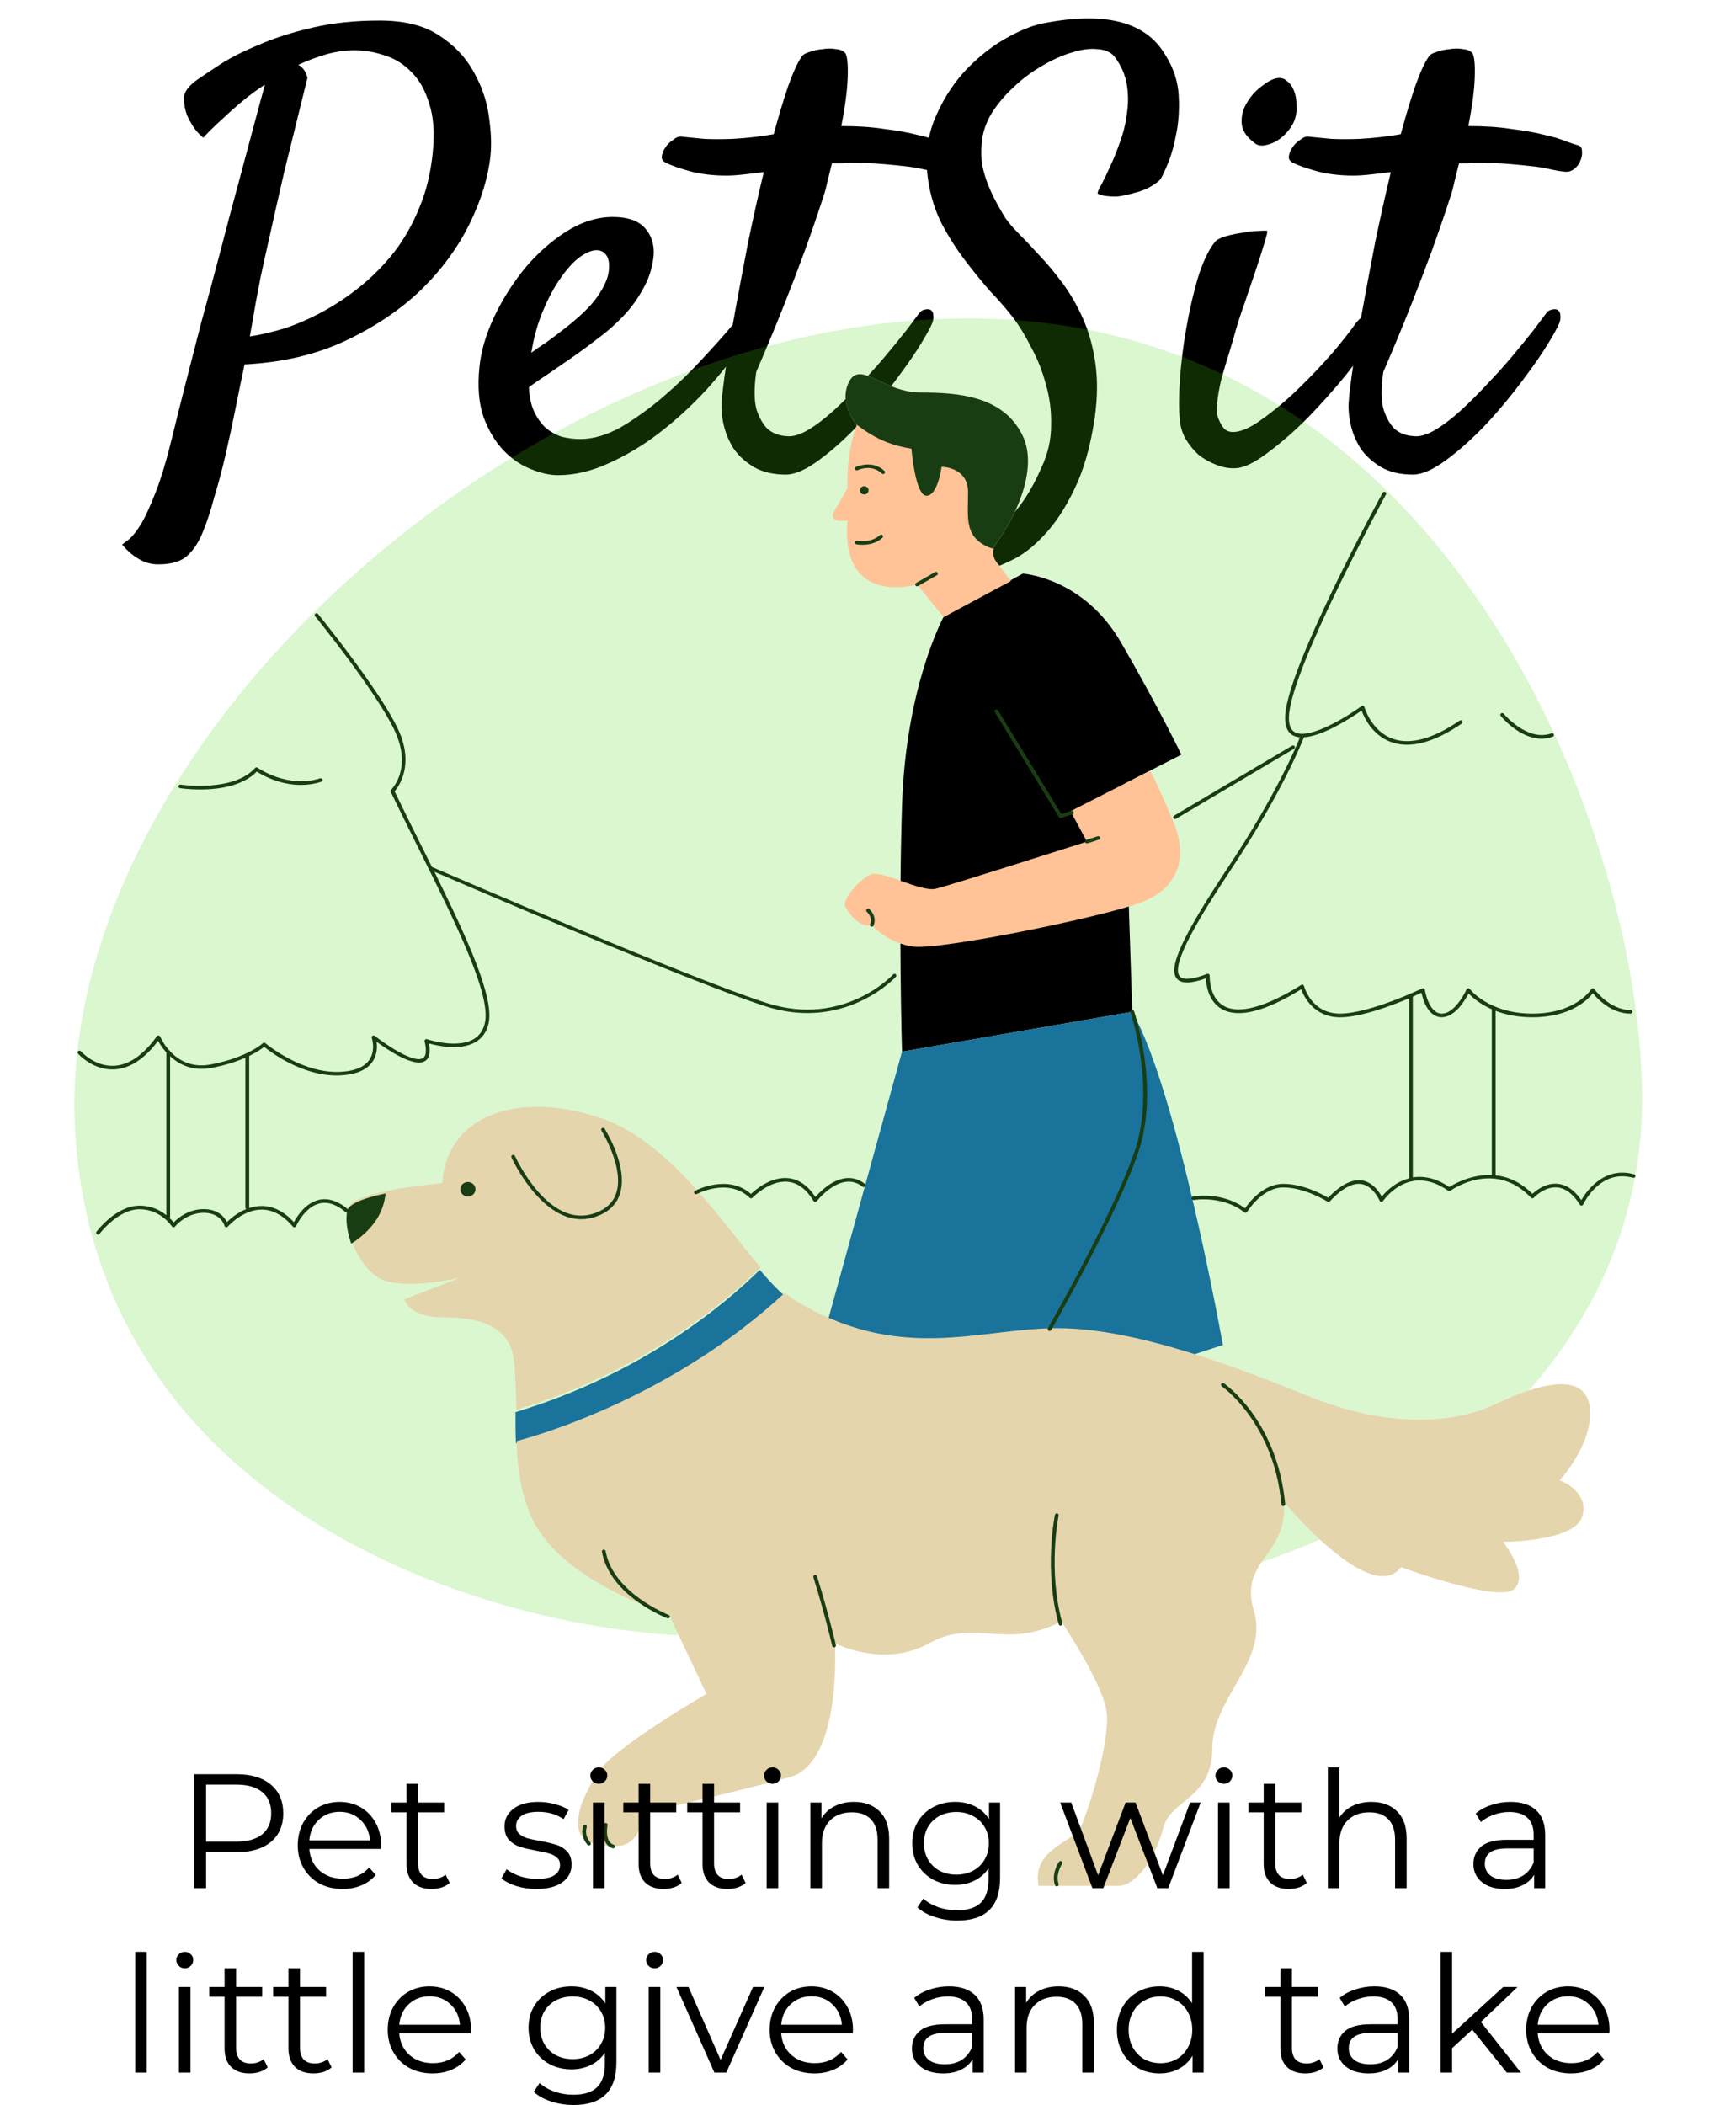 <svg width="320" height="388" viewBox="0 0 320 388" fill="none" xmlns="http://www.w3.org/2000/svg">
<path d="M22.52 100.361C22.806 100.146 23.271 99.788 23.916 99.287C24.489 98.786 25.205 97.855 26.064 96.494C26.852 95.133 27.747 93.164 28.75 90.586C29.753 88.008 30.791 84.499 31.865 80.059C32.438 77.695 33.19 74.688 34.121 71.035C35.052 67.383 36.055 63.48 37.129 59.326C38.275 55.172 39.42 50.911 40.566 46.543C41.712 42.103 42.822 37.913 43.896 33.975C44.971 29.964 45.938 26.348 46.797 23.125C47.656 19.902 48.337 17.396 48.838 15.605C47.477 16.465 46.152 17.432 44.863 18.506C43.717 19.437 42.5 20.511 41.211 21.729C39.922 22.874 38.669 24.092 37.451 25.381C36.52 24.593 35.804 23.734 35.303 22.803C35.016 22.373 34.766 21.908 34.551 21.406C34.121 20.332 33.906 19.222 33.906 18.076C33.906 16.93 34.801 15.749 36.592 14.531C37.523 13.887 38.919 12.956 40.781 11.738C42.715 10.521 45.078 9.339 47.871 8.193C50.664 6.976 53.922 5.938 57.646 5.078C61.37 4.219 65.488 3.789 70 3.789C74.512 3.789 78.128 4.684 80.85 6.475C83.642 8.265 85.755 10.449 87.188 13.027C88.691 15.605 89.658 18.327 90.088 21.191C90.517 24.056 90.625 26.562 90.41 28.711C89.98 32.721 88.691 36.911 86.543 41.279C84.394 45.648 81.422 49.694 77.627 53.418C73.831 57.07 69.212 60.185 63.77 62.764C58.327 65.342 52.096 66.81 45.078 67.168C44.505 69.889 43.932 72.682 43.359 75.547C42.786 78.412 42.178 81.24 41.533 84.033C40.889 86.755 40.208 89.297 39.492 91.66C38.848 94.095 38.167 96.172 37.451 97.891C36.735 99.753 35.804 101.221 34.658 102.295C33.512 103.441 31.686 104.014 29.18 104.014C27.891 104.014 26.709 103.691 25.635 103.047C24.489 102.402 23.451 101.507 22.52 100.361ZM47.978 51.377C47.764 52.523 47.477 54.027 47.119 55.889C46.833 57.679 46.475 59.72 46.045 62.012C47.978 61.725 50.127 61.224 52.49 60.508C54.853 59.72 57.217 58.682 59.58 57.393C61.943 56.103 64.235 54.564 66.455 52.773C68.747 50.911 70.823 48.799 72.686 46.435C74.547 44.001 76.087 41.279 77.305 38.272C78.594 35.192 79.417 31.79 79.775 28.066C80.133 24.486 79.919 21.514 79.131 19.15C78.415 16.715 77.34 14.782 75.908 13.35C74.476 11.846 72.829 10.807 70.967 10.234C69.105 9.59 67.243 9.268 65.381 9.268C63.59 9.268 61.836 9.518 60.117 10.02C58.398 10.521 56.68 11.165 54.961 11.953C55.176 12.025 55.426 12.204 55.713 12.49C56.142 12.92 56.465 13.529 56.68 14.316C54.961 21.263 53.529 27.064 52.383 31.719C51.309 36.374 50.449 40.169 49.805 43.105C49.017 46.543 48.408 49.3 47.978 51.377ZM137.461 62.656C135.312 65.807 132.878 68.887 130.156 71.894C127.435 74.831 124.534 77.481 121.455 79.844C118.447 82.135 115.332 83.997 112.109 85.43C108.958 86.862 105.879 87.578 102.871 87.578C101.296 87.578 99.577 87.184 97.715 86.397C95.924 85.68 94.277 84.534 92.773 82.959C91.269 81.383 90.052 79.342 89.121 76.836C88.262 74.329 88.011 71.286 88.369 67.705C88.656 64.769 89.551 61.69 91.055 58.467C92.63 55.172 94.528 52.165 96.748 49.443C99.04 46.722 101.582 44.466 104.375 42.676C107.24 40.885 110.104 39.99 112.969 39.99C115.69 39.99 117.66 40.671 118.877 42.031C120.094 43.392 120.632 45.075 120.488 47.08C120.273 49.3 119.629 51.341 118.555 53.203C117.552 55.065 116.335 56.748 114.902 58.252C113.47 59.756 111.93 61.117 110.283 62.334C108.708 63.551 107.204 64.662 105.771 65.664C104.196 66.738 102.692 67.777 101.26 68.779C99.828 69.71 98.574 70.57 97.5 71.357C97.572 73.148 97.894 74.652 98.467 75.869C99.04 77.087 99.756 78.089 100.615 78.877C101.475 79.593 102.441 80.13 103.516 80.488C104.661 80.775 105.807 80.918 106.953 80.918C109.388 80.918 111.93 80.166 114.58 78.662C117.23 77.087 119.808 75.225 122.314 73.076C124.893 70.856 127.256 68.564 129.404 66.201C131.624 63.838 133.45 61.797 134.883 60.078C135.384 59.505 135.885 59.183 136.387 59.111C136.96 58.968 137.389 59.04 137.676 59.326C138.034 59.541 138.213 59.971 138.213 60.615C138.213 61.188 137.962 61.868 137.461 62.656ZM109.961 46.113C109.102 46.113 108.063 46.543 106.846 47.402C105.7 48.262 104.554 49.515 103.408 51.162C102.262 52.738 101.188 54.707 100.186 57.07C99.183 59.362 98.431 62.012 97.93 65.019C98.789 64.375 99.72 63.73 100.723 63.086C101.725 62.37 102.728 61.618 103.73 60.83C106.81 58.467 108.958 56.39 110.176 54.6C111.393 52.809 112.074 51.27 112.217 49.98C112.36 48.62 112.217 47.653 111.787 47.08C111.357 46.435 110.749 46.113 109.961 46.113ZM169.365 57.822C169.652 57.393 170.01 57.142 170.439 57.07C170.941 56.927 171.335 56.963 171.621 57.178C171.908 57.393 172.051 57.751 172.051 58.252C172.122 58.753 171.943 59.434 171.514 60.293C170.081 63.014 168.184 65.951 165.82 69.102C163.529 72.253 161.094 75.225 158.516 78.018C155.937 80.739 153.431 82.995 150.996 84.785C148.561 86.576 146.52 87.471 144.873 87.471C142.51 87.471 140.54 87.005 138.965 86.074C137.389 85.143 136.136 83.997 135.205 82.637C134.346 81.276 133.737 79.808 133.379 78.232C133.021 76.585 132.913 75.081 133.057 73.721C133.128 72.575 133.379 70.534 133.809 67.598C134.238 64.59 134.811 61.152 135.527 57.285C136.243 53.346 137.031 49.157 137.891 44.717C138.822 40.205 139.788 35.872 140.791 31.719C139.574 31.862 138.356 32.005 137.139 32.148C135.921 32.292 134.811 32.363 133.809 32.363C131.517 32.363 129.368 32.113 127.363 31.611C125.286 31.038 123.747 30.501 122.744 30C122.171 29.713 121.921 29.32 121.992 28.818C122.064 28.245 122.279 27.708 122.637 27.207C122.995 26.634 123.46 26.169 124.033 25.811C124.534 25.381 125 25.166 125.43 25.166C126.79 25.309 128.258 25.453 129.834 25.596C131.409 25.667 133.128 25.667 134.99 25.596C136.351 25.524 137.64 25.417 138.857 25.273C140.146 25.13 141.4 24.951 142.617 24.736C143.548 21.299 144.443 18.327 145.303 15.82C146.234 13.242 147.057 11.452 147.773 10.449C147.988 10.091 148.454 9.805 149.17 9.59C149.958 9.303 150.781 9.124 151.641 9.053C152.5 8.91 153.324 8.91 154.111 9.053C154.899 9.124 155.472 9.375 155.83 9.805C156.188 10.378 156.331 11.846 156.26 14.209C156.188 16.572 155.794 19.58 155.078 23.232C158.086 23.232 160.736 23.412 163.027 23.77C165.391 24.056 167.396 24.414 169.043 24.844C170.69 25.202 172.015 25.596 173.018 26.025C174.02 26.384 174.772 26.634 175.273 26.777C175.775 26.921 176.025 27.279 176.025 27.852C176.097 28.424 175.99 29.033 175.703 29.678C175.488 30.251 175.094 30.752 174.521 31.182C173.949 31.611 173.304 31.755 172.588 31.611C171.872 31.54 171.048 31.396 170.117 31.182C169.258 30.967 168.184 30.788 166.894 30.645C165.677 30.501 164.209 30.358 162.49 30.215C160.771 30.072 158.766 30 156.475 30C156.045 30 155.544 30.036 154.971 30.107C154.469 30.107 153.932 30.107 153.359 30.107C153.073 31.253 152.786 32.399 152.5 33.545C152.285 34.619 151.963 35.765 151.533 36.982C150.602 39.847 149.528 42.962 148.31 46.328C147.236 49.264 145.947 52.63 144.443 56.426C142.939 60.221 141.256 64.268 139.394 68.564C138.965 71.644 139.001 74.007 139.502 75.654C140.075 77.23 140.755 78.376 141.543 79.092C142.474 79.88 143.62 80.309 144.98 80.381C146.055 80.524 147.344 80.166 148.848 79.307C150.423 78.376 152.034 77.158 153.682 75.654C155.329 74.15 156.976 72.503 158.623 70.713C160.342 68.922 161.917 67.168 163.35 65.449C164.782 63.73 166.035 62.191 167.109 60.83C168.184 59.398 168.936 58.395 169.365 57.822ZM202.344 35.693C202.272 35.478 202.487 34.941 202.988 34.082C203.49 33.151 204.027 32.041 204.6 30.752C205.244 29.391 205.853 27.887 206.426 26.24C207.07 24.521 207.5 22.767 207.715 20.977C208.001 19.186 208.001 17.396 207.715 15.605C207.428 13.815 206.676 12.096 205.459 10.449C204.743 9.59 203.669 9.124 202.236 9.053C200.876 8.91 199.3 9.124 197.51 9.697C195.791 10.199 193.965 11.022 192.031 12.168C190.169 13.242 188.45 14.531 186.875 16.035C185.299 17.467 183.939 19.079 182.793 20.869C181.719 22.66 181.11 24.486 180.967 26.348C180.824 27.852 180.859 29.248 181.074 30.537C181.361 31.826 181.719 33.008 182.148 34.082C182.578 35.156 183.044 36.159 183.545 37.09C184.046 38.021 184.512 38.844 184.941 39.56C185.514 40.563 186.409 41.673 187.627 42.891C188.844 44.108 190.169 45.505 191.602 47.08C193.034 48.584 194.466 50.303 195.898 52.236C197.331 54.17 198.584 56.354 199.658 58.789C200.732 61.224 201.484 63.945 201.914 66.953C202.344 69.961 202.308 73.291 201.807 76.943C201.019 82.243 199.766 86.647 198.047 90.156C196.328 93.737 194.43 96.602 192.353 98.75C190.348 100.898 188.307 102.438 186.23 103.369C184.154 104.372 182.435 105.016 181.074 105.303C180 105.518 178.711 105.697 177.207 105.84C175.775 106.055 174.235 106.019 172.588 105.732C171.012 105.518 169.401 105.016 167.754 104.229C166.107 103.512 164.639 102.367 163.35 100.791C161.846 99.001 160.664 97.067 159.805 94.99C159.017 93.2 158.444 91.123 158.086 88.76C157.656 86.468 157.835 84.069 158.623 81.562C159.196 80.918 159.805 80.345 160.449 79.844C161.094 79.342 161.738 78.913 162.383 78.555C163.099 78.125 163.851 77.731 164.639 77.373C165.57 77.087 166.501 76.836 167.432 76.621C168.219 76.478 169.043 76.406 169.902 76.406C170.833 76.335 171.693 76.442 172.48 76.728C171.406 77.946 170.654 79.092 170.225 80.166C169.938 80.739 169.723 81.24 169.58 81.67C169.294 83.031 169.186 84.642 169.258 86.504C169.401 88.438 169.795 90.264 170.439 91.982C171.156 93.773 172.158 95.277 173.447 96.494C174.736 97.783 176.455 98.463 178.603 98.535C183.831 98.678 188.271 94.596 191.924 86.289C193.141 83.711 193.75 81.097 193.75 78.447C193.822 75.797 193.499 73.255 192.783 70.82C192.139 68.385 191.243 66.13 190.098 64.053C189.023 61.904 187.913 60.078 186.768 58.574C185.622 57.07 184.225 55.459 182.578 53.74C181.003 51.95 179.427 50.016 177.852 47.94C176.276 45.863 174.844 43.607 173.555 41.172C172.337 38.737 171.514 36.087 171.084 33.223C170.511 29.212 170.869 25.56 172.158 22.266C173.519 18.9 175.309 15.963 177.529 13.457C179.821 10.95 182.292 8.91 184.941 7.334C187.663 5.758 190.062 4.756 192.139 4.326C203.669 2.035 211.224 3.968 214.805 10.127C216.309 12.49 217.132 14.997 217.275 17.646C217.419 20.296 217.24 22.767 216.738 25.059C216.309 27.279 215.736 29.176 215.019 30.752C214.375 32.256 213.945 33.079 213.73 33.223C213.301 33.652 212.62 34.118 211.689 34.619C210.758 35.12 209.255 35.586 207.178 36.016C206.605 36.159 206.032 36.23 205.459 36.23C204.958 36.23 204.421 36.195 203.848 36.123C203.275 36.051 202.773 35.908 202.344 35.693ZM238.76 21.729C238.545 22.516 238.115 23.304 237.471 24.092C236.898 24.808 236.217 25.417 235.43 25.918C234.713 26.348 233.962 26.634 233.174 26.777C232.386 26.921 231.741 26.777 231.24 26.348C229.736 25.202 228.949 23.984 228.877 22.695C228.805 21.335 229.128 20.081 229.844 18.936C230.56 17.718 231.455 16.715 232.529 15.928C233.603 15.068 234.534 14.567 235.322 14.424C236.11 14.281 236.755 14.46 237.256 14.961C237.829 15.391 238.258 15.999 238.545 16.787C238.831 17.503 238.975 18.327 238.975 19.258C239.046 20.189 238.975 21.012 238.76 21.729ZM223.936 44.609C224.294 44.18 224.974 43.822 225.977 43.535C226.979 43.249 228.018 43.034 229.092 42.891C230.166 42.676 231.133 42.568 231.992 42.568C232.923 42.497 233.46 42.497 233.603 42.568C233.675 42.64 233.496 43.392 233.066 44.824C232.637 46.257 232.1 47.94 231.455 49.873C230.81 51.807 230.13 53.812 229.414 55.889C228.698 57.894 228.161 59.541 227.803 60.83C227.445 62.119 227.015 63.587 226.514 65.234C226.012 66.81 225.547 68.385 225.117 69.961C224.759 71.465 224.508 72.897 224.365 74.258C224.222 75.618 224.329 76.657 224.687 77.373C225.046 78.232 225.439 78.841 225.869 79.199C226.299 79.486 226.764 79.629 227.266 79.629C228.698 79.629 230.488 78.841 232.637 77.266C234.857 75.69 237.077 73.828 239.297 71.68C241.588 69.46 243.701 67.24 245.635 65.019C247.568 62.728 249.001 60.902 249.932 59.541C250.505 58.825 251.077 58.359 251.65 58.145C252.295 57.93 252.796 57.965 253.154 58.252C253.584 58.538 253.799 59.004 253.799 59.648C253.87 60.293 253.656 61.045 253.154 61.904C252.008 63.91 250.325 66.309 248.105 69.102C245.885 71.823 243.522 74.473 241.016 77.051C238.509 79.557 236.038 81.706 233.603 83.496C231.24 85.287 229.307 86.217 227.803 86.289C226.585 86.361 225.368 86.146 224.15 85.644C223.005 85.215 221.93 84.606 220.928 83.818C219.997 82.959 219.209 81.992 218.564 80.918C217.92 79.772 217.562 78.591 217.49 77.373C217.275 75.583 217.275 73.148 217.49 70.068C217.705 66.917 218.099 63.73 218.672 60.508C219.245 57.214 219.961 54.098 220.82 51.162C221.751 48.226 222.79 46.042 223.936 44.609ZM284.951 57.822C285.238 57.393 285.596 57.142 286.025 57.07C286.527 56.927 286.921 56.963 287.207 57.178C287.493 57.393 287.637 57.751 287.637 58.252C287.708 58.753 287.529 59.434 287.1 60.293C285.667 63.014 283.769 65.951 281.406 69.102C279.115 72.253 276.68 75.225 274.102 78.018C271.523 80.739 269.017 82.995 266.582 84.785C264.147 86.576 262.106 87.471 260.459 87.471C258.096 87.471 256.126 87.005 254.551 86.074C252.975 85.143 251.722 83.997 250.791 82.637C249.932 81.276 249.323 79.808 248.965 78.232C248.607 76.585 248.499 75.081 248.643 73.721C248.714 72.575 248.965 70.534 249.394 67.598C249.824 64.59 250.397 61.152 251.113 57.285C251.829 53.346 252.617 49.157 253.477 44.717C254.408 40.205 255.374 35.872 256.377 31.719C255.159 31.862 253.942 32.005 252.725 32.148C251.507 32.292 250.397 32.363 249.394 32.363C247.103 32.363 244.954 32.113 242.949 31.611C240.872 31.038 239.333 30.501 238.33 30C237.757 29.713 237.506 29.32 237.578 28.818C237.65 28.245 237.865 27.708 238.223 27.207C238.581 26.634 239.046 26.169 239.619 25.811C240.12 25.381 240.586 25.166 241.016 25.166C242.376 25.309 243.844 25.453 245.42 25.596C246.995 25.667 248.714 25.667 250.576 25.596C251.937 25.524 253.226 25.417 254.443 25.273C255.732 25.13 256.986 24.951 258.203 24.736C259.134 21.299 260.029 18.327 260.889 15.82C261.82 13.242 262.643 11.452 263.359 10.449C263.574 10.091 264.04 9.805 264.756 9.59C265.544 9.303 266.367 9.124 267.227 9.053C268.086 8.91 268.909 8.91 269.697 9.053C270.485 9.124 271.058 9.375 271.416 9.805C271.774 10.378 271.917 11.846 271.846 14.209C271.774 16.572 271.38 19.58 270.664 23.232C273.672 23.232 276.322 23.412 278.613 23.77C280.977 24.056 282.982 24.414 284.629 24.844C286.276 25.202 287.601 25.596 288.603 26.025C289.606 26.384 290.358 26.634 290.859 26.777C291.361 26.921 291.611 27.279 291.611 27.852C291.683 28.424 291.575 29.033 291.289 29.678C291.074 30.251 290.68 30.752 290.107 31.182C289.534 31.611 288.89 31.755 288.174 31.611C287.458 31.54 286.634 31.396 285.703 31.182C284.844 30.967 283.769 30.788 282.48 30.645C281.263 30.501 279.795 30.358 278.076 30.215C276.357 30.072 274.352 30 272.06 30C271.631 30 271.13 30.036 270.557 30.107C270.055 30.107 269.518 30.107 268.945 30.107C268.659 31.253 268.372 32.399 268.086 33.545C267.871 34.619 267.549 35.765 267.119 36.982C266.188 39.847 265.114 42.962 263.896 46.328C262.822 49.264 261.533 52.63 260.029 56.426C258.525 60.221 256.842 64.268 254.98 68.564C254.551 71.644 254.587 74.007 255.088 75.654C255.661 77.23 256.341 78.376 257.129 79.092C258.06 79.88 259.206 80.309 260.566 80.381C261.641 80.524 262.93 80.166 264.434 79.307C266.009 78.376 267.62 77.158 269.268 75.654C270.915 74.15 272.562 72.503 274.209 70.713C275.928 68.922 277.503 67.168 278.936 65.449C280.368 63.73 281.621 62.191 282.695 60.83C283.769 59.398 284.521 58.395 284.951 57.822Z" fill="black"/>
<path opacity="0.2" d="M139.827 301.287C101.56 304.624 18.758 283.264 13.891 209.174C9.024 135.084 103.645 52.994 187.143 59C270.642 65.005 304.037 159.118 302.649 205.174C301.261 251.231 260.205 285.27 210.804 293.275C161.397 301.287 139.827 301.287 139.827 301.287Z" fill="#4ADB18"/>
<path d="M166.271 193.826C166.271 193.826 165.574 170.466 166.271 148.438C166.968 126.41 173.925 113.73 173.925 113.73L188.538 105.719C188.538 105.719 199.671 106.387 206.629 118.399C213.587 130.416 217.763 139.09 217.763 139.09L207.326 144.427L208.72 186.477L166.271 193.826Z" fill="black"/>
<path d="M225.417 247.888L196.889 257.23L192.017 248.556L187.841 259.236L150.264 251.893L166.271 193.826L208.714 186.483C217.066 201.169 225.417 247.888 225.417 247.888ZM140.054 234.047C133.573 240.434 118.398 253.225 95.03 260.268C95.018 262.081 95.012 264.01 95.104 266.033C99.891 264.761 124.121 257.629 144.511 238.715C143.129 237.536 141.643 235.923 140.054 234.047Z" fill="#19739B"/>
<path d="M210.326 166.332C203.368 169 173.226 175.141 168.353 174.472C163.481 173.803 160.699 170.466 160.699 170.466C158.614 171.135 156.523 168.466 155.826 167.129C155.129 165.792 158.608 161.792 160.699 161.124C162.784 160.455 169.741 164.461 172.529 163.792C175.311 163.124 200.36 155.118 200.36 155.118L197.328 149.511L212.007 142.04C212.007 142.04 213.481 144.72 216.269 151.394C219.051 158.062 217.29 163.657 210.326 166.332ZM169.05 107.725L173.923 113.73L186.347 107.091L183.62 103.49C182.862 102.487 182.88 101.138 183.638 100.135C186.793 95.972 191.532 86.682 188.536 80.359C185.057 73.017 176.705 72.348 169.747 72.348C162.79 72.348 158.614 66.342 156.529 70.348C154.444 74.354 157.923 78.359 157.923 78.359C155.838 83.696 156.242 89.96 156.242 89.96L153.631 94.47C153.24 95.139 153.747 95.966 154.548 95.966H156.242C154.848 111.982 169.05 107.725 169.05 107.725Z" fill="#FFC397"/>
<path d="M95.173 259.831C95.173 259.831 95.094 253.796 94.745 250.794C93.963 244.026 87.787 242.782 81.527 242.782C75.266 242.782 74.569 239.445 74.569 239.445L85.005 235.44C85.005 235.44 73.872 238.108 69.696 235.44C65.52 232.771 63.435 226.097 64.132 222.76C64.829 219.423 81.527 218.086 81.527 218.086C82.224 206.069 94.745 200.732 110.752 206.069C123.065 210.18 132.792 224.854 140.197 233.604C133.716 239.997 118.541 252.788 95.173 259.831ZM287.483 272.822C287.483 272.822 293.743 266.148 293.046 259.474C292.349 252.799 284.004 254.799 275.652 258.805C267.3 262.811 254.779 262.811 241.56 257.468C228.342 252.131 209.554 244.788 194.941 244.788C180.329 244.788 165.716 251.462 146.237 239.451C145.54 239.023 144.458 238.108 144.654 238.278C124.263 257.198 100.034 264.33 95.246 265.596C95.246 265.596 95.094 273.825 98.224 280.165C103.977 291.812 123.273 297.519 123.273 297.519L130.231 312.204C130.231 312.204 112.836 322.215 110.055 326.89C107.273 331.564 106.576 333.564 106.576 336.232C106.576 338.901 108.661 340.238 113.533 340.238C118.406 340.238 118.406 334.232 118.406 334.232C118.406 334.232 135.801 330.227 145.54 327.558C155.28 324.89 153.892 302.861 153.892 302.861C153.892 302.861 162.934 307.536 171.286 302.861C179.638 298.187 185.202 304.199 195.638 298.856C195.638 298.856 203.293 310.204 203.99 315.541C204.687 320.878 200.511 334.232 199.117 336.901C197.723 339.569 190.074 340.907 191.462 347.581C191.462 347.581 202.596 347.581 206.075 347.581C209.554 347.581 213.032 342.244 214.426 336.901C215.82 331.564 223.469 331.564 223.469 322.215C223.469 312.867 233.906 306.199 231.124 296.85C228.342 287.507 237.385 286.839 236.688 276.828C236.688 276.828 252.694 296.181 258.258 288.845C258.258 288.845 276.349 295.519 279.131 292.85C281.913 290.182 277.046 284.176 277.046 284.176C277.046 284.176 290.264 284.176 291.658 279.502C293.052 274.822 287.483 272.822 287.483 272.822Z" fill="#E5D5AC"/>
<path d="M183.633 100.135C183.401 100.446 183.242 100.786 183.15 101.144C182.734 101.045 182.325 100.91 181.921 100.716C177.745 98.716 178.442 95.379 178.442 90.705C178.442 86.031 173.569 86.031 173.569 86.031C173.569 86.031 172.872 91.368 170.787 91.368C168.703 91.368 168.006 82.694 168.006 82.694C163.909 82.037 161.152 80.735 157.765 78.166C157.117 77.327 154.708 73.838 156.523 70.348C158.608 66.342 162.784 72.348 169.742 72.348C176.7 72.348 185.051 73.017 188.53 80.359C191.532 86.682 186.788 95.972 183.633 100.135ZM160.1 90.371C160.1 89.948 159.746 89.608 159.305 89.608C158.865 89.608 158.511 89.948 158.511 90.371C158.511 90.793 158.865 91.133 159.305 91.133C159.752 91.127 160.1 90.787 160.1 90.371ZM162.668 99.103C162.809 98.974 162.809 98.763 162.674 98.634C162.54 98.505 162.32 98.499 162.185 98.628C160.547 100.159 158.009 99.666 157.979 99.66C157.789 99.625 157.606 99.737 157.569 99.918C157.532 100.1 157.648 100.276 157.838 100.311C157.948 100.335 160.754 100.886 162.668 99.103ZM157.765 86.066C157.593 86.148 157.526 86.347 157.612 86.511C157.697 86.676 157.905 86.746 158.076 86.664C158.18 86.611 160.663 85.462 162.546 87.268C162.613 87.333 162.705 87.368 162.79 87.368C162.882 87.368 162.968 87.333 163.035 87.268C163.169 87.139 163.169 86.928 163.035 86.799C160.797 84.652 157.795 86.054 157.765 86.066ZM200.367 155.447C200.404 155.447 200.44 155.441 200.477 155.429L202.562 154.76C202.745 154.702 202.843 154.514 202.782 154.338C202.721 154.162 202.525 154.068 202.342 154.127L200.257 154.796C200.073 154.854 199.976 155.042 200.037 155.218C200.086 155.359 200.22 155.447 200.367 155.447ZM160.546 170.765C160.595 170.789 160.65 170.801 160.699 170.801C160.828 170.801 160.95 170.73 161.011 170.619C161.042 170.554 161.8 169.053 160.253 167.563C160.119 167.434 159.898 167.434 159.764 167.563C159.629 167.692 159.629 167.903 159.764 168.032C160.95 169.17 160.418 170.273 160.394 170.32C160.308 170.484 160.375 170.683 160.546 170.765ZM195.494 150.772C195.531 150.772 195.567 150.766 195.604 150.755L197.689 150.086C197.872 150.027 197.97 149.84 197.909 149.664C197.848 149.488 197.652 149.394 197.469 149.453L195.647 150.033L183.963 130.908C183.865 130.75 183.651 130.697 183.486 130.791C183.321 130.885 183.266 131.09 183.364 131.248L195.194 150.602C195.256 150.714 195.372 150.772 195.494 150.772ZM208.602 186.166C208.419 186.225 208.321 186.413 208.382 186.589C208.431 186.729 213.17 200.641 209.079 212.406C204.965 224.253 193.275 244.603 193.159 244.809C193.067 244.973 193.128 245.172 193.293 245.26C193.348 245.29 193.403 245.301 193.464 245.301C193.587 245.301 193.703 245.237 193.77 245.131C193.886 244.926 205.607 224.522 209.746 212.617C213.909 200.635 209.098 186.518 209.049 186.378C208.982 186.202 208.786 186.108 208.602 186.166ZM225.618 254.961C225.459 254.855 225.245 254.89 225.135 255.037C225.025 255.189 225.061 255.395 225.214 255.5C225.312 255.565 234.844 262.256 236.201 277.282C236.219 277.458 236.366 277.587 236.55 277.587C236.562 277.587 236.568 277.587 236.58 277.587C236.77 277.57 236.916 277.411 236.898 277.223C236.17 269.218 233.156 263.6 230.747 260.292C228.131 256.703 225.716 255.031 225.618 254.961ZM195.139 279.323C195.176 279.141 195.054 278.965 194.864 278.93C194.675 278.895 194.491 279.012 194.455 279.194C194.436 279.294 192.382 289.399 195.158 299.369C195.201 299.516 195.341 299.615 195.494 299.615C195.525 299.615 195.555 299.609 195.586 299.604C195.769 299.557 195.879 299.375 195.83 299.193C193.097 289.381 195.121 279.423 195.139 279.323ZM150.599 290.507C150.544 290.331 150.348 290.232 150.165 290.284C149.982 290.337 149.878 290.525 149.933 290.701C151.993 297.287 153.393 303.298 153.405 303.357C153.442 303.515 153.583 303.621 153.748 303.621C153.772 303.621 153.797 303.621 153.821 303.615C154.011 303.574 154.127 303.398 154.084 303.216C154.072 303.152 152.666 297.117 150.599 290.507ZM123.257 297.639C123.153 297.598 112.986 293.61 111.641 285.88C111.61 285.698 111.433 285.575 111.243 285.604C111.054 285.634 110.925 285.804 110.956 285.986C111.543 289.346 113.811 292.537 117.528 295.211C120.316 297.217 122.89 298.214 123 298.255C123.043 298.272 123.086 298.278 123.129 298.278C123.27 298.278 123.398 298.196 123.453 298.067C123.526 297.903 123.435 297.703 123.257 297.639ZM86.249 217.854C85.479 217.854 84.855 218.452 84.855 219.191C84.855 219.93 85.479 220.528 86.249 220.528C87.02 220.528 87.643 219.93 87.643 219.191C87.643 218.452 87.02 217.854 86.249 217.854ZM114.209 220.235C115.976 215.268 111.641 208.33 111.457 208.036C111.359 207.878 111.145 207.831 110.98 207.925C110.815 208.019 110.766 208.224 110.864 208.382C110.907 208.453 115.217 215.35 113.548 220.024C112.967 221.66 111.696 222.845 109.782 223.555C106.187 224.88 102.604 223.543 99.138 219.572C96.502 216.558 94.937 213.086 94.919 213.057C94.846 212.887 94.638 212.81 94.46 212.881C94.283 212.951 94.204 213.15 94.277 213.321C94.332 213.45 99.468 224.71 107.141 224.71C108.07 224.71 109.03 224.546 110.027 224.176C112.154 223.39 113.554 222.065 114.209 220.235ZM172.353 105.437L168.874 107.437C168.709 107.531 168.654 107.736 168.751 107.895C168.819 108 168.935 108.059 169.051 108.059C169.112 108.059 169.173 108.041 169.228 108.012L172.707 106.012C172.872 105.918 172.927 105.713 172.83 105.555C172.732 105.39 172.518 105.343 172.353 105.437ZM113.151 340.012C111.378 339.449 111.983 336.423 111.989 336.388C112.026 336.206 111.904 336.03 111.714 335.995C111.525 335.96 111.341 336.077 111.304 336.259C111.274 336.405 110.577 339.895 112.925 340.646C112.961 340.657 112.998 340.663 113.035 340.663C113.181 340.663 113.316 340.575 113.365 340.434C113.432 340.258 113.334 340.071 113.151 340.012ZM108.15 336.775C108.217 336.599 108.119 336.411 107.942 336.347C107.758 336.288 107.563 336.376 107.495 336.546C107.465 336.616 106.841 338.347 108.296 340.012C108.364 340.088 108.461 340.129 108.565 340.129C108.645 340.129 108.724 340.106 108.792 340.053C108.938 339.936 108.957 339.725 108.834 339.584C107.642 338.223 108.125 336.839 108.15 336.775ZM195.207 343.15C195.146 343.238 193.727 345.314 194.473 347.443C194.522 347.584 194.656 347.672 194.803 347.672C194.84 347.672 194.877 347.666 194.913 347.654C195.097 347.595 195.194 347.408 195.133 347.232C194.504 345.414 195.775 343.537 195.788 343.519C195.891 343.367 195.849 343.162 195.69 343.056C195.531 342.95 195.311 342.997 195.207 343.15ZM284.165 136.151C284.832 136.151 285.523 136.04 286.22 135.788C286.397 135.723 286.489 135.53 286.421 135.36C286.354 135.189 286.152 135.101 285.975 135.166C281.542 136.779 277.226 131.6 277.183 131.547C277.061 131.401 276.847 131.377 276.694 131.495C276.541 131.606 276.517 131.817 276.639 131.964C276.792 132.157 280.118 136.151 284.165 136.151ZM301.443 216.845C301.388 217.021 301.199 217.127 301.015 217.074C294.981 215.408 291.961 221.725 291.832 221.995C291.777 222.106 291.667 222.182 291.533 222.194C291.404 222.206 291.282 222.141 291.215 222.03C289.98 220.053 288.567 218.98 287.033 218.851C284.673 218.657 282.747 220.722 282.728 220.745C282.661 220.816 282.557 220.874 282.466 220.857C282.368 220.857 282.276 220.816 282.209 220.745C275.551 213.719 267.7 219.215 267.37 219.455C267.248 219.543 267.083 219.543 266.954 219.455C264.723 217.901 262.528 217.303 260.425 217.684C257.001 218.306 254.946 221.338 254.928 221.367C254.855 221.473 254.733 221.537 254.604 221.52C254.476 221.508 254.36 221.426 254.317 221.314C254.305 221.285 252.978 218.188 250.465 218.188C247.885 218.188 245.195 221.367 245.17 221.402C245.054 221.537 244.852 221.566 244.706 221.473C244.663 221.449 240.566 218.857 236.55 218.857C232.63 218.857 229.922 223.314 229.891 223.361C229.842 223.449 229.751 223.508 229.653 223.525C229.635 223.531 229.61 223.531 229.592 223.531C229.512 223.531 229.433 223.502 229.372 223.455C225.379 220.264 220.091 221.162 220.042 221.168C219.852 221.203 219.669 221.08 219.638 220.904C219.602 220.722 219.73 220.546 219.913 220.517C220.14 220.476 225.306 219.59 229.506 222.704C230.246 221.607 232.844 218.194 236.556 218.194C240.236 218.194 243.843 220.171 244.834 220.757C245.537 219.977 247.964 217.526 250.471 217.526C252.776 217.526 254.164 219.549 254.708 220.54C255.417 219.66 257.166 217.842 259.752 217.174V183.985C256.438 185.381 250.807 187.492 246.992 187.492C242.187 187.492 240.334 183.65 239.845 182.337C233.199 186.436 228.302 187.674 225.288 186.014C222.707 184.595 222.341 181.521 222.298 180.307C219.516 181.31 217.761 181.334 216.942 180.39C215.236 178.413 217.92 172.589 226.529 159.616C235.278 146.432 239.001 137.465 239.619 135.899C239.172 135.864 238.763 135.758 238.402 135.577C237.265 134.99 236.763 133.694 236.91 131.735C237.601 122.428 254.164 92.107 254.867 90.816C254.959 90.652 255.167 90.588 255.338 90.675C255.509 90.763 255.576 90.963 255.485 91.127C255.313 91.444 238.286 122.615 237.607 131.782C237.485 133.453 237.864 134.533 238.732 134.984C241.422 136.38 248.478 131.97 250.96 130.157C251.052 130.093 251.174 130.069 251.284 130.105C251.394 130.14 251.48 130.228 251.51 130.333C251.523 130.38 252.788 134.808 256.781 136.186C260.021 137.307 264.16 136.175 269.058 132.814C269.217 132.709 269.431 132.744 269.541 132.89C269.651 133.043 269.614 133.248 269.461 133.354C265.658 135.958 262.277 137.266 259.361 137.266C258.364 137.266 257.423 137.113 256.536 136.808C252.953 135.565 251.431 132.204 250.985 130.961C249.462 132.028 244.015 135.67 240.352 135.893C240.145 136.433 236.519 145.77 227.11 159.962C221.332 168.672 215.664 177.862 217.474 179.95C218.104 180.677 219.846 180.519 222.512 179.498C222.622 179.457 222.744 179.469 222.842 179.539C222.94 179.604 222.995 179.715 222.989 179.827C222.989 179.868 222.817 183.879 225.636 185.427C228.424 186.958 233.34 185.615 239.845 181.533C239.937 181.475 240.059 181.463 240.163 181.504C240.267 181.545 240.346 181.627 240.377 181.733C240.432 181.938 241.777 186.817 246.998 186.817C252.415 186.817 262.051 182.225 262.149 182.178C262.247 182.131 262.363 182.131 262.467 182.184C262.565 182.237 262.632 182.325 262.65 182.431C262.656 182.472 263.335 186.817 265.787 186.817C268.306 186.817 270.317 182.389 270.335 182.348C270.384 182.237 270.494 182.161 270.617 182.149C270.739 182.137 270.861 182.19 270.935 182.284C270.971 182.331 274.426 186.817 282.478 186.817C290.53 186.817 293.281 182.36 293.306 182.313C293.367 182.214 293.477 182.149 293.593 182.143C293.709 182.126 293.825 182.196 293.893 182.29C293.917 182.331 296.626 186.149 300.563 186.149C300.752 186.149 300.911 186.295 300.911 186.483C300.911 186.665 300.759 186.817 300.563 186.817C297.005 186.817 294.461 184.102 293.617 183.058C292.706 184.237 289.546 187.486 282.472 187.486C279.69 187.486 277.452 186.982 275.685 186.301V216.517C275.685 216.552 275.673 216.587 275.661 216.617C277.862 216.845 280.234 217.784 282.472 220.036C283.126 219.426 284.905 217.995 287.094 218.182C288.726 218.323 290.2 219.332 291.484 221.185C292.425 219.561 295.678 214.904 301.205 216.429C301.394 216.482 301.498 216.669 301.443 216.845ZM274.994 216.57C274.988 216.552 274.982 216.534 274.982 216.517V186.014C272.702 185.011 271.326 183.75 270.714 183.093C270.072 184.337 268.208 187.48 265.762 187.48C263.225 187.48 262.283 184.196 262.02 182.97C261.672 183.134 261.122 183.381 260.431 183.68V217.009C262.62 216.652 264.882 217.244 267.156 218.775C268 218.247 271.179 216.405 274.994 216.57ZM155.869 217.15C153.295 217.455 151.106 219.696 150.306 220.61C148.918 218.505 147.236 217.344 145.31 217.144C142.119 216.828 139.276 219.25 138.432 220.053C134.134 216.282 128.185 219.437 128.124 219.473C127.959 219.567 127.898 219.766 127.99 219.93C128.081 220.094 128.295 220.147 128.466 220.059C128.521 220.03 134.262 216.992 138.194 220.763C138.261 220.827 138.347 220.863 138.451 220.863C138.548 220.863 138.634 220.822 138.701 220.751C138.732 220.716 141.856 217.473 145.243 217.813C147.059 217.995 148.655 219.191 149.975 221.361C150.037 221.461 150.14 221.52 150.257 221.525C150.263 221.525 150.269 221.525 150.275 221.525C150.385 221.525 150.489 221.473 150.556 221.39C150.581 221.355 153.081 218.153 155.961 217.813C157.055 217.684 158.083 217.995 159.006 218.728C159.153 218.845 159.373 218.828 159.495 218.687C159.617 218.546 159.599 218.335 159.452 218.218C158.364 217.355 157.159 216.998 155.869 217.15ZM33.192 145.265C33.351 145.289 34.849 145.512 36.885 145.512C40.107 145.512 44.668 144.96 47.334 142.21C48.532 142.984 53.552 145.899 59.219 144.086C59.403 144.028 59.501 143.84 59.44 143.664C59.378 143.488 59.183 143.394 58.999 143.453C52.989 145.377 47.542 141.541 47.487 141.5C47.34 141.394 47.132 141.418 47.016 141.553C43.017 146.028 33.394 144.626 33.296 144.614C33.106 144.585 32.929 144.708 32.899 144.89C32.874 145.066 33.003 145.236 33.192 145.265ZM165.108 179.557C165.254 179.68 165.266 179.885 165.144 180.026C165.071 180.108 158.957 186.712 148.838 186.712C146.472 186.712 143.892 186.354 141.116 185.463C127.769 181.193 86.708 163.54 80.08 160.678C86.066 172.806 91.085 183.703 90.077 188.548C89.734 190.201 88.866 191.41 87.509 192.149C84.69 193.679 80.576 192.741 79.065 192.313C79.389 194.014 79.139 195.087 78.313 195.579C76.271 196.793 71.374 193.451 69.411 191.996C69.546 192.923 69.552 194.383 68.672 195.673C67.7 197.104 65.902 197.937 63.328 198.166C62.906 198.201 62.49 198.219 62.081 198.219C55.575 198.219 49.92 193.937 48.691 192.94C48.294 193.263 47.407 193.914 45.934 194.623V222.558C45.934 222.593 45.921 222.622 45.915 222.657C46.631 222.423 47.401 222.27 48.226 222.27C50.354 222.27 52.353 223.273 54.175 225.255C54.744 224.188 56.309 221.69 58.834 221.132C60.528 220.763 62.313 221.349 64.129 222.863C64.808 221.607 67.773 220.657 71.056 219.971C70.689 224.757 67.021 227.789 64.746 229.22C64.007 227.132 63.719 225.038 63.946 223.519C63.878 223.508 63.817 223.49 63.762 223.443C62.087 222.012 60.479 221.455 58.987 221.783C56.169 222.399 54.591 225.959 54.573 225.994C54.524 226.1 54.42 226.182 54.304 226.194C54.181 226.211 54.059 226.164 53.986 226.076C52.207 223.994 50.275 222.939 48.226 222.939C48.226 222.939 48.226 222.939 48.22 222.939C44.723 222.939 42.021 226.047 41.996 226.076C41.911 226.176 41.776 226.217 41.654 226.188C41.526 226.159 41.422 226.065 41.391 225.947C41.367 225.848 40.706 223.531 37.551 223.531C34.293 223.531 32.281 226.041 32.263 226.071C32.196 226.159 32.092 226.2 31.969 226.205C31.853 226.2 31.749 226.141 31.688 226.047C31.67 226.018 29.646 222.874 25.721 222.874C21.777 222.874 18.384 227.361 18.347 227.408C18.28 227.496 18.17 227.549 18.066 227.549C17.999 227.549 17.925 227.531 17.864 227.484C17.705 227.378 17.669 227.167 17.785 227.021C17.932 226.827 21.417 222.212 25.721 222.212C27.934 222.212 29.573 223.091 30.667 223.971V193.99C29.921 193.157 29.42 192.348 29.145 191.838C26.613 195.204 23.887 196.975 21.038 197.104C17.143 197.28 14.495 194.324 14.386 194.195C14.263 194.055 14.281 193.843 14.428 193.726C14.575 193.609 14.795 193.626 14.917 193.767C14.942 193.797 17.455 196.606 21.013 196.436C23.758 196.307 26.418 194.471 28.918 190.987C28.992 190.888 29.114 190.823 29.242 190.847C29.371 190.858 29.481 190.94 29.53 191.052C29.579 191.163 30.08 192.324 31.144 193.538C31.248 193.58 31.321 193.662 31.346 193.761C32.819 195.339 35.252 196.887 38.878 196.189C45.652 194.887 48.416 192.301 48.44 192.278C48.569 192.154 48.783 192.149 48.917 192.266C48.984 192.324 55.863 198.172 63.267 197.521C65.615 197.315 67.235 196.582 68.085 195.333C69.295 193.562 68.543 191.304 68.531 191.281C68.482 191.14 68.537 190.981 68.665 190.899C68.794 190.817 68.965 190.823 69.081 190.917C70.964 192.407 76.228 196.043 77.94 195.034C78.717 194.577 78.54 193.087 78.264 191.92C78.234 191.803 78.277 191.679 78.374 191.597C78.472 191.515 78.607 191.492 78.723 191.533C78.778 191.55 84.018 193.31 87.172 191.597C88.346 190.958 89.098 189.896 89.398 188.448C90.388 183.709 85.186 172.578 79.09 160.262C79.023 160.203 78.98 160.121 78.974 160.033C78.344 158.76 77.702 157.476 77.06 156.18C75.385 152.813 73.654 149.335 72.022 145.94C71.961 145.811 71.992 145.664 72.089 145.564C72.254 145.406 76.045 141.617 72.713 134.591C69.289 127.372 58.192 113.701 58.076 113.566C57.96 113.419 57.984 113.208 58.137 113.097C58.29 112.985 58.51 113.009 58.626 113.155C58.736 113.296 69.888 127.02 73.343 134.316C76.473 140.919 73.496 144.984 72.743 145.858C74.345 149.189 76.045 152.596 77.684 155.892C78.332 157.2 78.98 158.496 79.616 159.781C82.624 161.083 127.317 180.378 141.33 184.859C155.539 189.398 164.527 179.715 164.612 179.615C164.741 179.451 164.961 179.434 165.108 179.557ZM45.402 222.839C45.298 222.78 45.23 222.681 45.23 222.558V194.946C43.702 195.62 41.654 196.318 39.007 196.823C35.485 197.497 32.996 196.184 31.358 194.67V224.276C31.358 224.358 31.321 224.434 31.272 224.487C31.596 224.804 31.841 225.097 32.012 225.308C32.734 224.557 34.678 222.851 37.551 222.851C40.254 222.851 41.409 224.387 41.843 225.232C42.437 224.64 43.714 223.519 45.402 222.839ZM216.606 150.954C216.667 150.954 216.734 150.936 216.789 150.901L238.53 138.01C238.696 137.911 238.744 137.705 238.647 137.553C238.543 137.395 238.329 137.348 238.17 137.442L216.428 150.332C216.263 150.432 216.214 150.637 216.312 150.79C216.373 150.901 216.489 150.954 216.606 150.954Z" fill="#193D13"/>
<path d="M43.633 327C46.313 327 48.413 327.64 49.934 328.92C51.453 330.2 52.214 331.96 52.214 334.2C52.214 336.44 51.453 338.2 49.934 339.48C48.413 340.74 46.313 341.37 43.633 341.37H37.993V348H35.773V327H43.633ZM43.574 339.42C45.654 339.42 47.243 338.97 48.343 338.07C49.444 337.15 49.993 335.86 49.993 334.2C49.993 332.5 49.444 331.2 48.343 330.3C47.243 329.38 45.654 328.92 43.574 328.92H37.993V339.42H43.574ZM70.216 340.77H57.016C57.136 342.41 57.766 343.74 58.906 344.76C60.046 345.76 61.486 346.26 63.226 346.26C64.206 346.26 65.106 346.09 65.926 345.75C66.746 345.39 67.456 344.87 68.056 344.19L69.256 345.57C68.556 346.41 67.676 347.05 66.616 347.49C65.576 347.93 64.426 348.15 63.166 348.15C61.546 348.15 60.106 347.81 58.846 347.13C57.606 346.43 56.636 345.47 55.936 344.25C55.236 343.03 54.886 341.65 54.886 340.11C54.886 338.57 55.216 337.19 55.876 335.97C56.556 334.75 57.476 333.8 58.636 333.12C59.816 332.44 61.136 332.1 62.596 332.1C64.056 332.1 65.366 332.44 66.526 333.12C67.686 333.8 68.596 334.75 69.256 335.97C69.916 337.17 70.246 338.55 70.246 340.11L70.216 340.77ZM62.596 333.93C61.076 333.93 59.796 334.42 58.756 335.4C57.736 336.36 57.156 337.62 57.016 339.18H68.206C68.066 337.62 67.476 336.36 66.436 335.4C65.416 334.42 64.136 333.93 62.596 333.93ZM82.891 347.04C82.491 347.4 81.991 347.68 81.391 347.88C80.811 348.06 80.201 348.15 79.561 348.15C78.081 348.15 76.941 347.75 76.141 346.95C75.341 346.15 74.941 345.02 74.941 343.56V334.02H72.121V332.22H74.941V328.77H77.071V332.22H81.871V334.02H77.071V343.44C77.071 344.38 77.301 345.1 77.761 345.6C78.241 346.08 78.921 346.32 79.801 346.32C80.241 346.32 80.661 346.25 81.061 346.11C81.481 345.97 81.841 345.77 82.141 345.51L82.891 347.04ZM98.85 348.15C97.57 348.15 96.34 347.97 95.16 347.61C94 347.23 93.09 346.76 92.43 346.2L93.39 344.52C94.05 345.04 94.88 345.47 95.88 345.81C96.88 346.13 97.92 346.29 99 346.29C100.44 346.29 101.5 346.07 102.18 345.63C102.88 345.17 103.23 344.53 103.23 343.71C103.23 343.13 103.04 342.68 102.66 342.36C102.28 342.02 101.8 341.77 101.22 341.61C100.64 341.43 99.87 341.26 98.91 341.1C97.63 340.86 96.6 340.62 95.82 340.38C95.04 340.12 94.37 339.69 93.81 339.09C93.27 338.49 93 337.66 93 336.6C93 335.28 93.55 334.2 94.65 333.36C95.75 332.52 97.28 332.1 99.24 332.1C100.26 332.1 101.28 332.24 102.3 332.52C103.32 332.78 104.16 333.13 104.82 333.57L103.89 335.28C102.59 334.38 101.04 333.93 99.24 333.93C97.88 333.93 96.85 334.17 96.15 334.65C95.47 335.13 95.13 335.76 95.13 336.54C95.13 337.14 95.32 337.62 95.7 337.98C96.1 338.34 96.59 338.61 97.17 338.79C97.75 338.95 98.55 339.12 99.57 339.3C100.83 339.54 101.84 339.78 102.6 340.02C103.36 340.26 104.01 340.67 104.55 341.25C105.09 341.83 105.36 342.63 105.36 343.65C105.36 345.03 104.78 346.13 103.62 346.95C102.48 347.75 100.89 348.15 98.85 348.15ZM109.298 332.22H111.428V348H109.298V332.22ZM110.378 328.77C109.938 328.77 109.568 328.62 109.268 328.32C108.968 328.02 108.818 327.66 108.818 327.24C108.818 326.84 108.968 326.49 109.268 326.19C109.568 325.89 109.938 325.74 110.378 325.74C110.818 325.74 111.188 325.89 111.488 326.19C111.788 326.47 111.938 326.81 111.938 327.21C111.938 327.65 111.788 328.02 111.488 328.32C111.188 328.62 110.818 328.77 110.378 328.77ZM125.665 347.04C125.265 347.4 124.765 347.68 124.165 347.88C123.585 348.06 122.975 348.15 122.335 348.15C120.855 348.15 119.715 347.75 118.915 346.95C118.115 346.15 117.715 345.02 117.715 343.56V334.02H114.895V332.22H117.715V328.77H119.845V332.22H124.645V334.02H119.845V343.44C119.845 344.38 120.075 345.1 120.535 345.6C121.015 346.08 121.695 346.32 122.575 346.32C123.015 346.32 123.435 346.25 123.835 346.11C124.255 345.97 124.615 345.77 124.915 345.51L125.665 347.04ZM137.442 347.04C137.042 347.4 136.542 347.68 135.942 347.88C135.362 348.06 134.752 348.15 134.112 348.15C132.632 348.15 131.492 347.75 130.692 346.95C129.892 346.15 129.492 345.02 129.492 343.56V334.02H126.672V332.22H129.492V328.77H131.622V332.22H136.422V334.02H131.622V343.44C131.622 344.38 131.852 345.1 132.312 345.6C132.792 346.08 133.472 346.32 134.352 346.32C134.792 346.32 135.212 346.25 135.612 346.11C136.032 345.97 136.392 345.77 136.692 345.51L137.442 347.04ZM141.32 332.22H143.45V348H141.32V332.22ZM142.4 328.77C141.96 328.77 141.59 328.62 141.29 328.32C140.99 328.02 140.84 327.66 140.84 327.24C140.84 326.84 140.99 326.49 141.29 326.19C141.59 325.89 141.96 325.74 142.4 325.74C142.84 325.74 143.21 325.89 143.51 326.19C143.81 326.47 143.96 326.81 143.96 327.21C143.96 327.65 143.81 328.02 143.51 328.32C143.21 328.62 142.84 328.77 142.4 328.77ZM157.416 332.1C159.396 332.1 160.966 332.68 162.126 333.84C163.306 334.98 163.896 336.65 163.896 338.85V348H161.766V339.06C161.766 337.42 161.356 336.17 160.536 335.31C159.716 334.45 158.546 334.02 157.026 334.02C155.326 334.02 153.976 334.53 152.976 335.55C151.996 336.55 151.506 337.94 151.506 339.72V348H149.376V332.22H151.416V335.13C151.996 334.17 152.796 333.43 153.816 332.91C154.856 332.37 156.056 332.1 157.416 332.1ZM184.348 332.22V346.08C184.348 348.76 183.688 350.74 182.368 352.02C181.068 353.32 179.098 353.97 176.458 353.97C174.998 353.97 173.608 353.75 172.288 353.31C170.988 352.89 169.928 352.3 169.108 351.54L170.188 349.92C170.948 350.6 171.868 351.13 172.948 351.51C174.048 351.89 175.198 352.08 176.398 352.08C178.398 352.08 179.868 351.61 180.808 350.67C181.748 349.75 182.218 348.31 182.218 346.35V344.34C181.558 345.34 180.688 346.1 179.608 346.62C178.548 347.14 177.368 347.4 176.068 347.4C174.588 347.4 173.238 347.08 172.018 346.44C170.818 345.78 169.868 344.87 169.168 343.71C168.488 342.53 168.148 341.2 168.148 339.72C168.148 338.24 168.488 336.92 169.168 335.76C169.868 334.6 170.818 333.7 172.018 333.06C173.218 332.42 174.568 332.1 176.068 332.1C177.408 332.1 178.618 332.37 179.698 332.91C180.778 333.45 181.648 334.23 182.308 335.25V332.22H184.348ZM176.278 345.51C177.418 345.51 178.448 345.27 179.368 344.79C180.288 344.29 180.998 343.6 181.498 342.72C182.018 341.84 182.278 340.84 182.278 339.72C182.278 338.6 182.018 337.61 181.498 336.75C180.998 335.87 180.288 335.19 179.368 334.71C178.468 334.21 177.438 333.96 176.278 333.96C175.138 333.96 174.108 334.2 173.188 334.68C172.288 335.16 171.578 335.84 171.058 336.72C170.558 337.6 170.308 338.6 170.308 339.72C170.308 340.84 170.558 341.84 171.058 342.72C171.578 343.6 172.288 344.29 173.188 344.79C174.108 345.27 175.138 345.51 176.278 345.51ZM221.316 332.22L215.346 348H213.336L208.356 335.07L203.376 348H201.366L195.426 332.22H197.466L202.416 345.63L207.486 332.22H209.316L214.356 345.63L219.366 332.22H221.316ZM224.523 332.22H226.653V348H224.523V332.22ZM225.603 328.77C225.163 328.77 224.793 328.62 224.493 328.32C224.193 328.02 224.043 327.66 224.043 327.24C224.043 326.84 224.193 326.49 224.493 326.19C224.793 325.89 225.163 325.74 225.603 325.74C226.043 325.74 226.413 325.89 226.713 326.19C227.013 326.47 227.163 326.81 227.163 327.21C227.163 327.65 227.013 328.02 226.713 328.32C226.413 328.62 226.043 328.77 225.603 328.77ZM240.889 347.04C240.489 347.4 239.989 347.68 239.389 347.88C238.809 348.06 238.199 348.15 237.559 348.15C236.079 348.15 234.939 347.75 234.139 346.95C233.339 346.15 232.939 345.02 232.939 343.56V334.02H230.119V332.22H232.939V328.77H235.069V332.22H239.869V334.02H235.069V343.44C235.069 344.38 235.299 345.1 235.759 345.6C236.239 346.08 236.919 346.32 237.799 346.32C238.239 346.32 238.659 346.25 239.059 346.11C239.479 345.97 239.839 345.77 240.139 345.51L240.889 347.04ZM252.807 332.1C254.787 332.1 256.357 332.68 257.517 333.84C258.697 334.98 259.287 336.65 259.287 338.85V348H257.157V339.06C257.157 337.42 256.747 336.17 255.927 335.31C255.107 334.45 253.937 334.02 252.417 334.02C250.717 334.02 249.367 334.53 248.367 335.55C247.387 336.55 246.897 337.94 246.897 339.72V348H244.767V325.74H246.897V334.98C247.477 334.06 248.277 333.35 249.297 332.85C250.317 332.35 251.487 332.1 252.807 332.1ZM278.441 332.1C280.501 332.1 282.081 332.62 283.181 333.66C284.281 334.68 284.831 336.2 284.831 338.22V348H282.791V345.54C282.311 346.36 281.601 347 280.661 347.46C279.741 347.92 278.641 348.15 277.361 348.15C275.601 348.15 274.201 347.73 273.161 346.89C272.121 346.05 271.601 344.94 271.601 343.56C271.601 342.22 272.081 341.14 273.041 340.32C274.021 339.5 275.571 339.09 277.691 339.09H282.701V338.13C282.701 336.77 282.321 335.74 281.561 335.04C280.801 334.32 279.691 333.96 278.231 333.96C277.231 333.96 276.271 334.13 275.351 334.47C274.431 334.79 273.641 335.24 272.981 335.82L272.021 334.23C272.821 333.55 273.781 333.03 274.901 332.67C276.021 332.29 277.201 332.1 278.441 332.1ZM277.691 346.47C278.891 346.47 279.921 346.2 280.781 345.66C281.641 345.1 282.281 344.3 282.701 343.26V340.68H277.751C275.051 340.68 273.701 341.62 273.701 343.5C273.701 344.42 274.051 345.15 274.751 345.69C275.451 346.21 276.431 346.47 277.691 346.47ZM24.923 359.74H27.053V382H24.923V359.74ZM32.98 366.22H35.11V382H32.98V366.22ZM34.06 362.77C33.62 362.77 33.25 362.62 32.95 362.32C32.65 362.02 32.5 361.66 32.5 361.24C32.5 360.84 32.65 360.49 32.95 360.19C33.25 359.89 33.62 359.74 34.06 359.74C34.5 359.74 34.87 359.89 35.17 360.19C35.47 360.47 35.62 360.81 35.62 361.21C35.62 361.65 35.47 362.02 35.17 362.32C34.87 362.62 34.5 362.77 34.06 362.77ZM49.346 381.04C48.946 381.4 48.446 381.68 47.846 381.88C47.266 382.06 46.656 382.15 46.016 382.15C44.536 382.15 43.396 381.75 42.596 380.95C41.796 380.15 41.396 379.02 41.396 377.56V368.02H38.576V366.22H41.396V362.77H43.526V366.22H48.326V368.02H43.526V377.44C43.526 378.38 43.756 379.1 44.216 379.6C44.696 380.08 45.376 380.32 46.256 380.32C46.696 380.32 47.116 380.25 47.516 380.11C47.936 379.97 48.296 379.77 48.596 379.51L49.346 381.04ZM61.124 381.04C60.724 381.4 60.224 381.68 59.624 381.88C59.044 382.06 58.434 382.15 57.794 382.15C56.314 382.15 55.174 381.75 54.374 380.95C53.574 380.15 53.174 379.02 53.174 377.56V368.02H50.354V366.22H53.174V362.77H55.304V366.22H60.104V368.02H55.304V377.44C55.304 378.38 55.534 379.1 55.994 379.6C56.474 380.08 57.154 380.32 58.034 380.32C58.474 380.32 58.894 380.25 59.294 380.11C59.714 379.97 60.074 379.77 60.374 379.51L61.124 381.04ZM65.001 359.74H67.131V382H65.001V359.74ZM86.798 374.77H73.598C73.718 376.41 74.348 377.74 75.488 378.76C76.628 379.76 78.068 380.26 79.808 380.26C80.788 380.26 81.688 380.09 82.508 379.75C83.328 379.39 84.038 378.87 84.638 378.19L85.838 379.57C85.138 380.41 84.258 381.05 83.198 381.49C82.158 381.93 81.008 382.15 79.748 382.15C78.128 382.15 76.688 381.81 75.428 381.13C74.188 380.43 73.218 379.47 72.518 378.25C71.818 377.03 71.468 375.65 71.468 374.11C71.468 372.57 71.798 371.19 72.458 369.97C73.138 368.75 74.058 367.8 75.218 367.12C76.398 366.44 77.718 366.1 79.178 366.1C80.638 366.1 81.948 366.44 83.108 367.12C84.268 367.8 85.178 368.75 85.838 369.97C86.498 371.17 86.828 372.55 86.828 374.11L86.798 374.77ZM79.178 367.93C77.658 367.93 76.378 368.42 75.338 369.4C74.318 370.36 73.738 371.62 73.598 373.18H84.788C84.648 371.62 84.058 370.36 83.018 369.4C81.998 368.42 80.718 367.93 79.178 367.93ZM113.625 366.22V380.08C113.625 382.76 112.965 384.74 111.645 386.02C110.345 387.32 108.375 387.97 105.735 387.97C104.275 387.97 102.885 387.75 101.565 387.31C100.265 386.89 99.205 386.3 98.385 385.54L99.465 383.92C100.225 384.6 101.145 385.13 102.225 385.51C103.325 385.89 104.475 386.08 105.675 386.08C107.675 386.08 109.145 385.61 110.085 384.67C111.025 383.75 111.495 382.31 111.495 380.35V378.34C110.835 379.34 109.965 380.1 108.885 380.62C107.825 381.14 106.645 381.4 105.345 381.4C103.865 381.4 102.515 381.08 101.295 380.44C100.095 379.78 99.145 378.87 98.445 377.71C97.765 376.53 97.425 375.2 97.425 373.72C97.425 372.24 97.765 370.92 98.445 369.76C99.145 368.6 100.095 367.7 101.295 367.06C102.495 366.42 103.845 366.1 105.345 366.1C106.685 366.1 107.895 366.37 108.975 366.91C110.055 367.45 110.925 368.23 111.585 369.25V366.22H113.625ZM105.555 379.51C106.695 379.51 107.725 379.27 108.645 378.79C109.565 378.29 110.275 377.6 110.775 376.72C111.295 375.84 111.555 374.84 111.555 373.72C111.555 372.6 111.295 371.61 110.775 370.75C110.275 369.87 109.565 369.19 108.645 368.71C107.745 368.21 106.715 367.96 105.555 367.96C104.415 367.96 103.385 368.2 102.465 368.68C101.565 369.16 100.855 369.84 100.335 370.72C99.835 371.6 99.585 372.6 99.585 373.72C99.585 374.84 99.835 375.84 100.335 376.72C100.855 377.6 101.565 378.29 102.465 378.79C103.385 379.27 104.415 379.51 105.555 379.51ZM119.581 366.22H121.711V382H119.581V366.22ZM120.661 362.77C120.221 362.77 119.851 362.62 119.551 362.32C119.251 362.02 119.101 361.66 119.101 361.24C119.101 360.84 119.251 360.49 119.551 360.19C119.851 359.89 120.221 359.74 120.661 359.74C121.101 359.74 121.471 359.89 121.771 360.19C122.071 360.47 122.221 360.81 122.221 361.21C122.221 361.65 122.071 362.02 121.771 362.32C121.471 362.62 121.101 362.77 120.661 362.77ZM140.898 366.22L133.878 382H131.688L124.698 366.22H126.918L132.828 379.66L138.798 366.22H140.898ZM157.198 374.77H143.998C144.118 376.41 144.748 377.74 145.888 378.76C147.028 379.76 148.468 380.26 150.208 380.26C151.188 380.26 152.088 380.09 152.908 379.75C153.728 379.39 154.438 378.87 155.038 378.19L156.238 379.57C155.538 380.41 154.658 381.05 153.598 381.49C152.558 381.93 151.408 382.15 150.148 382.15C148.528 382.15 147.088 381.81 145.828 381.13C144.588 380.43 143.618 379.47 142.918 378.25C142.218 377.03 141.868 375.65 141.868 374.11C141.868 372.57 142.198 371.19 142.858 369.97C143.538 368.75 144.458 367.8 145.618 367.12C146.798 366.44 148.118 366.1 149.578 366.1C151.038 366.1 152.348 366.44 153.508 367.12C154.668 367.8 155.578 368.75 156.238 369.97C156.898 371.17 157.228 372.55 157.228 374.11L157.198 374.77ZM149.578 367.93C148.058 367.93 146.778 368.42 145.738 369.4C144.718 370.36 144.138 371.62 143.998 373.18H155.188C155.048 371.62 154.458 370.36 153.418 369.4C152.398 368.42 151.118 367.93 149.578 367.93ZM174.935 366.1C176.995 366.1 178.575 366.62 179.675 367.66C180.775 368.68 181.325 370.2 181.325 372.22V382H179.285V379.54C178.805 380.36 178.095 381 177.155 381.46C176.235 381.92 175.135 382.15 173.855 382.15C172.095 382.15 170.695 381.73 169.655 380.89C168.615 380.05 168.095 378.94 168.095 377.56C168.095 376.22 168.575 375.14 169.535 374.32C170.515 373.5 172.065 373.09 174.185 373.09H179.195V372.13C179.195 370.77 178.815 369.74 178.055 369.04C177.295 368.32 176.185 367.96 174.725 367.96C173.725 367.96 172.765 368.13 171.845 368.47C170.925 368.79 170.135 369.24 169.475 369.82L168.515 368.23C169.315 367.55 170.275 367.03 171.395 366.67C172.515 366.29 173.695 366.1 174.935 366.1ZM174.185 380.47C175.385 380.47 176.415 380.2 177.275 379.66C178.135 379.1 178.775 378.3 179.195 377.26V374.68H174.245C171.545 374.68 170.195 375.62 170.195 377.5C170.195 378.42 170.545 379.15 171.245 379.69C171.945 380.21 172.925 380.47 174.185 380.47ZM195.151 366.1C197.131 366.1 198.701 366.68 199.861 367.84C201.041 368.98 201.631 370.65 201.631 372.85V382H199.501V373.06C199.501 371.42 199.091 370.17 198.271 369.31C197.451 368.45 196.281 368.02 194.761 368.02C193.061 368.02 191.711 368.53 190.711 369.55C189.731 370.55 189.241 371.94 189.241 373.72V382H187.111V366.22H189.151V369.13C189.731 368.17 190.531 367.43 191.551 366.91C192.591 366.37 193.791 366.1 195.151 366.1ZM221.872 359.74V382H219.832V378.88C219.192 379.94 218.342 380.75 217.282 381.31C216.242 381.87 215.062 382.15 213.742 382.15C212.262 382.15 210.922 381.81 209.722 381.13C208.522 380.45 207.582 379.5 206.902 378.28C206.222 377.06 205.882 375.67 205.882 374.11C205.882 372.55 206.222 371.16 206.902 369.94C207.582 368.72 208.522 367.78 209.722 367.12C210.922 366.44 212.262 366.1 213.742 366.1C215.022 366.1 216.172 366.37 217.192 366.91C218.232 367.43 219.082 368.2 219.742 369.22V359.74H221.872ZM213.922 380.26C215.022 380.26 216.012 380.01 216.892 379.51C217.792 378.99 218.492 378.26 218.992 377.32C219.512 376.38 219.772 375.31 219.772 374.11C219.772 372.91 219.512 371.84 218.992 370.9C218.492 369.96 217.792 369.24 216.892 368.74C216.012 368.22 215.022 367.96 213.922 367.96C212.802 367.96 211.792 368.22 210.892 368.74C210.012 369.24 209.312 369.96 208.792 370.9C208.292 371.84 208.042 372.91 208.042 374.11C208.042 375.31 208.292 376.38 208.792 377.32C209.312 378.26 210.012 378.99 210.892 379.51C211.792 380.01 212.802 380.26 213.922 380.26ZM243.966 381.04C243.566 381.4 243.066 381.68 242.466 381.88C241.886 382.06 241.276 382.15 240.636 382.15C239.156 382.15 238.016 381.75 237.216 380.95C236.416 380.15 236.016 379.02 236.016 377.56V368.02H233.196V366.22H236.016V362.77H238.146V366.22H242.946V368.02H238.146V377.44C238.146 378.38 238.376 379.1 238.836 379.6C239.316 380.08 239.996 380.32 240.876 380.32C241.316 380.32 241.736 380.25 242.136 380.11C242.556 379.97 242.916 379.77 243.216 379.51L243.966 381.04ZM253.363 366.1C255.423 366.1 257.003 366.62 258.103 367.66C259.203 368.68 259.753 370.2 259.753 372.22V382H257.713V379.54C257.233 380.36 256.523 381 255.583 381.46C254.663 381.92 253.563 382.15 252.283 382.15C250.523 382.15 249.123 381.73 248.083 380.89C247.043 380.05 246.523 378.94 246.523 377.56C246.523 376.22 247.003 375.14 247.963 374.32C248.943 373.5 250.493 373.09 252.613 373.09H257.623V372.13C257.623 370.77 257.243 369.74 256.483 369.04C255.723 368.32 254.613 367.96 253.153 367.96C252.153 367.96 251.193 368.13 250.273 368.47C249.353 368.79 248.563 369.24 247.903 369.82L246.943 368.23C247.743 367.55 248.703 367.03 249.823 366.67C250.943 366.29 252.123 366.1 253.363 366.1ZM252.613 380.47C253.813 380.47 254.843 380.2 255.703 379.66C256.563 379.1 257.203 378.3 257.623 377.26V374.68H252.673C249.973 374.68 248.623 375.62 248.623 377.5C248.623 378.42 248.973 379.15 249.673 379.69C250.373 380.21 251.353 380.47 252.613 380.47ZM271.388 374.08L267.668 377.5V382H265.538V359.74H267.668V374.83L277.088 366.22H279.728L272.978 372.67L280.358 382H277.748L271.388 374.08ZM296.651 374.77H283.451C283.571 376.41 284.201 377.74 285.341 378.76C286.481 379.76 287.921 380.26 289.661 380.26C290.641 380.26 291.541 380.09 292.361 379.75C293.181 379.39 293.891 378.87 294.491 378.19L295.691 379.57C294.991 380.41 294.111 381.05 293.051 381.49C292.011 381.93 290.861 382.15 289.601 382.15C287.981 382.15 286.541 381.81 285.281 381.13C284.041 380.43 283.071 379.47 282.371 378.25C281.671 377.03 281.321 375.65 281.321 374.11C281.321 372.57 281.651 371.19 282.311 369.97C282.991 368.75 283.911 367.8 285.071 367.12C286.251 366.44 287.571 366.1 289.031 366.1C290.491 366.1 291.801 366.44 292.961 367.12C294.121 367.8 295.031 368.75 295.691 369.97C296.351 371.17 296.681 372.55 296.681 374.11L296.651 374.77ZM289.031 367.93C287.511 367.93 286.231 368.42 285.191 369.4C284.171 370.36 283.591 371.62 283.451 373.18H294.641C294.501 371.62 293.911 370.36 292.871 369.4C291.851 368.42 290.571 367.93 289.031 367.93Z" fill="black"/>
</svg>
